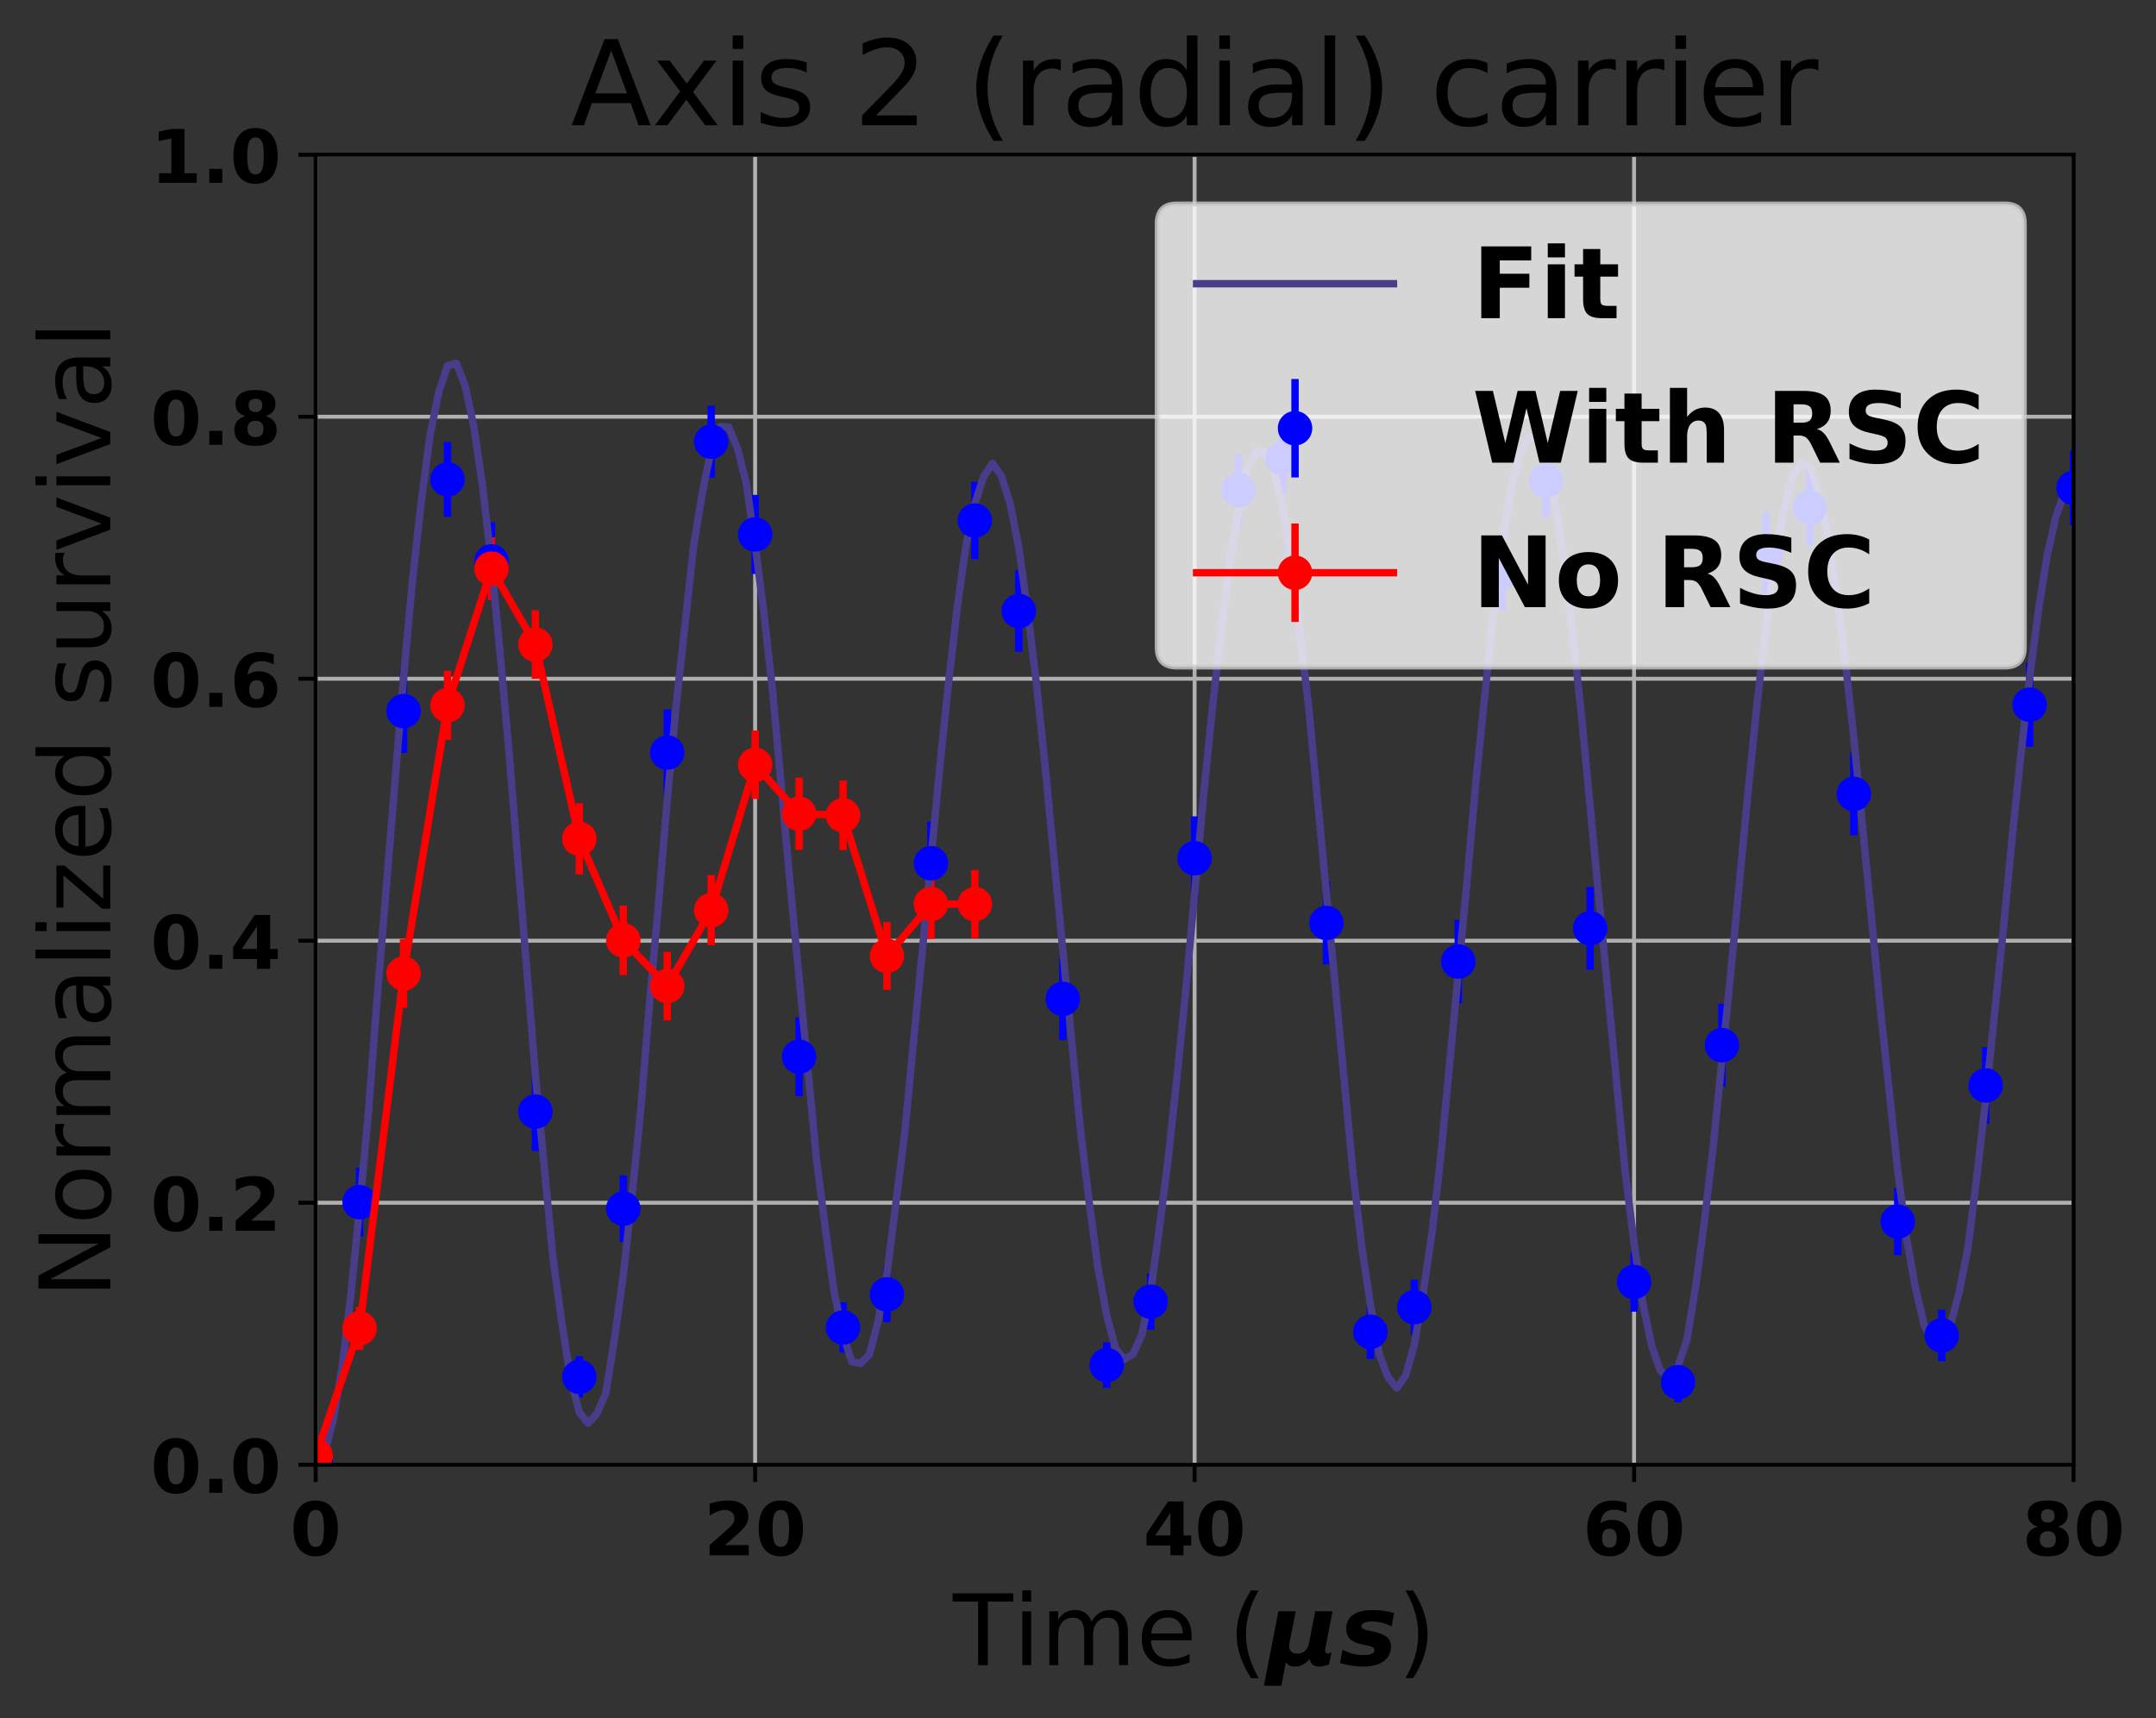<?xml version="1.0" encoding="utf-8" standalone="no"?>
<!DOCTYPE svg PUBLIC "-//W3C//DTD SVG 1.1//EN"
  "http://www.w3.org/Graphics/SVG/1.1/DTD/svg11.dtd">
<!-- Created with matplotlib (http://matplotlib.org/) -->
<svg height="349pt" version="1.1" viewBox="0 0 438 349" width="438pt" xmlns="http://www.w3.org/2000/svg" xmlns:xlink="http://www.w3.org/1999/xlink">
 <rect x="0" y="0" width="438" height="349" fill="#333333" stroke="none"/>
 <defs>
  <style type="text/css">
*{stroke-linecap:butt;stroke-linejoin:round;}
  </style>
 </defs>
 <g id="figure_1">
  <g id="patch_1">
   <path d="M 0 349.665 
L 438.884 349.665 
L 438.884 0 
L 0 0 
z
" style="fill:none;"/>
  </g>
  <g id="axes_1">
   <g id="patch_2">
    <path d="M 64.127 297.548 
L 421.247 297.548 
L 421.247 31.436 
L 64.127 31.436 
z
" style="fill:none;"/>
   </g>
   <g id="matplotlib.axis_1">
    <g id="xtick_1">
     <g id="line2d_1">
      <path clip-path="url(#pc7f7b8441a)" d="M 64.127 297.548 
L 64.127 31.436 
" style="fill:none;stroke:#b0b0b0;stroke-linecap:square;stroke-width:0.8;"/>
     </g>
     <g id="line2d_2">
      <defs>
       <path d="M 0 0 
L 0 3.5 
" id="m0ee49fee9d" style="stroke:#000000;stroke-width:0.8;"/>
      </defs>
      <g>
       <use style="stroke:#000000;stroke-width:0.8;" x="64.127" xlink:href="#m0ee49fee9d" y="297.548"/>
      </g>
     </g>
     <g id="text_1">
      <!-- 0 -->
      <defs>
       <path d="M 46 36.531 
Q 46 50.203 43.438 55.781 
Q 40.875 61.375 34.812 61.375 
Q 28.766 61.375 26.172 55.781 
Q 23.578 50.203 23.578 36.531 
Q 23.578 22.703 26.172 17.031 
Q 28.766 11.375 34.812 11.375 
Q 40.828 11.375 43.406 17.031 
Q 46 22.703 46 36.531 
z
M 64.797 36.375 
Q 64.797 18.266 56.984 8.422 
Q 49.172 -1.422 34.812 -1.422 
Q 20.406 -1.422 12.594 8.422 
Q 4.781 18.266 4.781 36.375 
Q 4.781 54.547 12.594 64.375 
Q 20.406 74.219 34.812 74.219 
Q 49.172 74.219 56.984 64.375 
Q 64.797 54.547 64.797 36.375 
z
" id="DejaVuSans-Bold-30"/>
      </defs>
      <g transform="translate(58.909 315.946)scale(0.15 -0.15)">
       <use xlink:href="#DejaVuSans-Bold-30"/>
      </g>
     </g>
    </g>
    <g id="xtick_2">
     <g id="line2d_3">
      <path clip-path="url(#pc7f7b8441a)" d="M 153.407 297.548 
L 153.407 31.436 
" style="fill:none;stroke:#b0b0b0;stroke-linecap:square;stroke-width:0.8;"/>
     </g>
     <g id="line2d_4">
      <g>
       <use style="stroke:#000000;stroke-width:0.8;" x="153.407" xlink:href="#m0ee49fee9d" y="297.548"/>
      </g>
     </g>
     <g id="text_2">
      <!-- 20 -->
      <defs>
       <path d="M 28.812 13.812 
L 60.891 13.812 
L 60.891 0 
L 7.906 0 
L 7.906 13.812 
L 34.516 37.312 
Q 38.094 40.531 39.797 43.609 
Q 41.5 46.688 41.5 50 
Q 41.5 55.125 38.062 58.25 
Q 34.625 61.375 28.906 61.375 
Q 24.516 61.375 19.281 59.5 
Q 14.062 57.625 8.109 53.906 
L 8.109 69.922 
Q 14.453 72.016 20.656 73.109 
Q 26.859 74.219 32.812 74.219 
Q 45.906 74.219 53.156 68.453 
Q 60.406 62.703 60.406 52.391 
Q 60.406 46.438 57.328 41.281 
Q 54.25 36.141 44.391 27.484 
z
" id="DejaVuSans-Bold-32"/>
      </defs>
      <g transform="translate(142.971 315.946)scale(0.15 -0.15)">
       <use xlink:href="#DejaVuSans-Bold-32"/>
       <use x="69.58" xlink:href="#DejaVuSans-Bold-30"/>
      </g>
     </g>
    </g>
    <g id="xtick_3">
     <g id="line2d_5">
      <path clip-path="url(#pc7f7b8441a)" d="M 242.687 297.548 
L 242.687 31.436 
" style="fill:none;stroke:#b0b0b0;stroke-linecap:square;stroke-width:0.8;"/>
     </g>
     <g id="line2d_6">
      <g>
       <use style="stroke:#000000;stroke-width:0.8;" x="242.687" xlink:href="#m0ee49fee9d" y="297.548"/>
      </g>
     </g>
     <g id="text_3">
      <!-- 40 -->
      <defs>
       <path d="M 36.812 57.422 
L 16.219 26.906 
L 36.812 26.906 
z
M 33.688 72.906 
L 54.594 72.906 
L 54.594 26.906 
L 64.984 26.906 
L 64.984 13.281 
L 54.594 13.281 
L 54.594 0 
L 36.812 0 
L 36.812 13.281 
L 4.5 13.281 
L 4.5 29.391 
z
" id="DejaVuSans-Bold-34"/>
      </defs>
      <g transform="translate(232.251 315.946)scale(0.15 -0.15)">
       <use xlink:href="#DejaVuSans-Bold-34"/>
       <use x="69.58" xlink:href="#DejaVuSans-Bold-30"/>
      </g>
     </g>
    </g>
    <g id="xtick_4">
     <g id="line2d_7">
      <path clip-path="url(#pc7f7b8441a)" d="M 331.967 297.548 
L 331.967 31.436 
" style="fill:none;stroke:#b0b0b0;stroke-linecap:square;stroke-width:0.8;"/>
     </g>
     <g id="line2d_8">
      <g>
       <use style="stroke:#000000;stroke-width:0.8;" x="331.967" xlink:href="#m0ee49fee9d" y="297.548"/>
      </g>
     </g>
     <g id="text_4">
      <!-- 60 -->
      <defs>
       <path d="M 36.188 35.984 
Q 31.25 35.984 28.781 32.781 
Q 26.312 29.594 26.312 23.188 
Q 26.312 16.797 28.781 13.594 
Q 31.25 10.406 36.188 10.406 
Q 41.156 10.406 43.625 13.594 
Q 46.094 16.797 46.094 23.188 
Q 46.094 29.594 43.625 32.781 
Q 41.156 35.984 36.188 35.984 
z
M 59.422 71 
L 59.422 57.516 
Q 54.781 59.719 50.672 60.766 
Q 46.578 61.812 42.672 61.812 
Q 34.281 61.812 29.594 57.141 
Q 24.906 52.484 24.125 43.312 
Q 27.344 45.703 31.094 46.891 
Q 34.859 48.094 39.312 48.094 
Q 50.484 48.094 57.344 41.547 
Q 64.203 35.016 64.203 24.422 
Q 64.203 12.703 56.531 5.641 
Q 48.875 -1.422 35.984 -1.422 
Q 21.781 -1.422 13.984 8.172 
Q 6.203 17.781 6.203 35.406 
Q 6.203 53.469 15.312 63.797 
Q 24.422 74.125 40.281 74.125 
Q 45.312 74.125 50.047 73.344 
Q 54.781 72.562 59.422 71 
z
" id="DejaVuSans-Bold-36"/>
      </defs>
      <g transform="translate(321.531 315.946)scale(0.15 -0.15)">
       <use xlink:href="#DejaVuSans-Bold-36"/>
       <use x="69.58" xlink:href="#DejaVuSans-Bold-30"/>
      </g>
     </g>
    </g>
    <g id="xtick_5">
     <g id="line2d_9">
      <path clip-path="url(#pc7f7b8441a)" d="M 421.247 297.548 
L 421.247 31.436 
" style="fill:none;stroke:#b0b0b0;stroke-linecap:square;stroke-width:0.8;"/>
     </g>
     <g id="line2d_10">
      <g>
       <use style="stroke:#000000;stroke-width:0.8;" x="421.247" xlink:href="#m0ee49fee9d" y="297.548"/>
      </g>
     </g>
     <g id="text_5">
      <!-- 80 -->
      <defs>
       <path d="M 34.812 32.625 
Q 29.547 32.625 26.703 29.734 
Q 23.875 26.859 23.875 21.484 
Q 23.875 16.109 26.703 13.25 
Q 29.547 10.406 34.812 10.406 
Q 40.047 10.406 42.828 13.25 
Q 45.609 16.109 45.609 21.484 
Q 45.609 26.906 42.828 29.766 
Q 40.047 32.625 34.812 32.625 
z
M 21.094 38.812 
Q 14.453 40.828 11.078 44.969 
Q 7.719 49.125 7.719 55.328 
Q 7.719 64.547 14.594 69.375 
Q 21.484 74.219 34.812 74.219 
Q 48.047 74.219 54.922 69.406 
Q 61.812 64.594 61.812 55.328 
Q 61.812 49.125 58.422 44.969 
Q 55.031 40.828 48.391 38.812 
Q 55.812 36.766 59.594 32.156 
Q 63.375 27.547 63.375 20.516 
Q 63.375 9.672 56.172 4.125 
Q 48.969 -1.422 34.812 -1.422 
Q 20.609 -1.422 13.359 4.125 
Q 6.109 9.672 6.109 20.516 
Q 6.109 27.547 9.891 32.156 
Q 13.672 36.766 21.094 38.812 
z
M 25.484 53.422 
Q 25.484 49.078 27.906 46.734 
Q 30.328 44.391 34.812 44.391 
Q 39.203 44.391 41.594 46.734 
Q 44 49.078 44 53.422 
Q 44 57.766 41.594 60.078 
Q 39.203 62.406 34.812 62.406 
Q 30.328 62.406 27.906 60.062 
Q 25.484 57.719 25.484 53.422 
z
" id="DejaVuSans-Bold-38"/>
      </defs>
      <g transform="translate(410.811 315.946)scale(0.15 -0.15)">
       <use xlink:href="#DejaVuSans-Bold-38"/>
       <use x="69.58" xlink:href="#DejaVuSans-Bold-30"/>
      </g>
     </g>
    </g>
    <g id="text_6">
     <!-- Time ($\mu s$) -->
     <defs>
      <path d="M -0.297 72.906 
L 61.375 72.906 
L 61.375 64.594 
L 35.5 64.594 
L 35.5 0 
L 25.594 0 
L 25.594 64.594 
L -0.297 64.594 
z
" id="DejaVuSans-54"/>
      <path d="M 9.422 54.688 
L 18.406 54.688 
L 18.406 0 
L 9.422 0 
z
M 9.422 75.984 
L 18.406 75.984 
L 18.406 64.594 
L 9.422 64.594 
z
" id="DejaVuSans-69"/>
      <path d="M 52 44.188 
Q 55.375 50.25 60.062 53.125 
Q 64.75 56 71.094 56 
Q 79.641 56 84.281 50.016 
Q 88.922 44.047 88.922 33.016 
L 88.922 0 
L 79.891 0 
L 79.891 32.719 
Q 79.891 40.578 77.094 44.375 
Q 74.312 48.188 68.609 48.188 
Q 61.625 48.188 57.562 43.547 
Q 53.516 38.922 53.516 30.906 
L 53.516 0 
L 44.484 0 
L 44.484 32.719 
Q 44.484 40.625 41.703 44.406 
Q 38.922 48.188 33.109 48.188 
Q 26.219 48.188 22.156 43.531 
Q 18.109 38.875 18.109 30.906 
L 18.109 0 
L 9.078 0 
L 9.078 54.688 
L 18.109 54.688 
L 18.109 46.188 
Q 21.188 51.219 25.484 53.609 
Q 29.781 56 35.688 56 
Q 41.656 56 45.828 52.969 
Q 50 49.953 52 44.188 
z
" id="DejaVuSans-6d"/>
      <path d="M 56.203 29.594 
L 56.203 25.203 
L 14.891 25.203 
Q 15.484 15.922 20.484 11.062 
Q 25.484 6.203 34.422 6.203 
Q 39.594 6.203 44.453 7.469 
Q 49.312 8.734 54.109 11.281 
L 54.109 2.781 
Q 49.266 0.734 44.188 -0.344 
Q 39.109 -1.422 33.891 -1.422 
Q 20.797 -1.422 13.156 6.188 
Q 5.516 13.812 5.516 26.812 
Q 5.516 40.234 12.766 48.109 
Q 20.016 56 32.328 56 
Q 43.359 56 49.781 48.891 
Q 56.203 41.797 56.203 29.594 
z
M 47.219 32.234 
Q 47.125 39.594 43.094 43.984 
Q 39.062 48.391 32.422 48.391 
Q 24.906 48.391 20.391 44.141 
Q 15.875 39.891 15.188 32.172 
z
" id="DejaVuSans-65"/>
      <path id="DejaVuSans-20"/>
      <path d="M 31 75.875 
Q 24.469 64.656 21.281 53.656 
Q 18.109 42.672 18.109 31.391 
Q 18.109 20.125 21.312 9.062 
Q 24.516 -2 31 -13.188 
L 23.188 -13.188 
Q 15.875 -1.703 12.234 9.375 
Q 8.594 20.453 8.594 31.391 
Q 8.594 42.281 12.203 53.312 
Q 15.828 64.359 23.188 75.875 
z
" id="DejaVuSans-28"/>
      <path d="M -2.688 -20.906 
L 12.016 54.688 
L 29.594 54.688 
L 23.391 22.906 
Q 23.188 21.875 23.094 20.891 
Q 23 19.922 23 19.094 
Q 23 15.531 25.094 13.625 
Q 27.203 11.719 31.203 11.719 
Q 36.188 11.719 39.109 14.453 
Q 42.047 17.188 43.219 22.906 
L 49.422 54.688 
L 67 54.688 
L 59.906 18.109 
Q 59.719 17.094 59.609 16.234 
Q 59.516 15.375 59.516 14.703 
Q 59.516 13.281 60.172 12.594 
Q 60.844 11.922 62.203 11.922 
Q 63.031 11.922 63.984 12.188 
Q 64.938 12.453 65.922 12.984 
L 63.484 0.781 
Q 60.688 -0.344 58.297 -0.875 
Q 55.906 -1.422 53.719 -1.422 
Q 49.422 -1.422 47 0.438 
Q 44.578 2.297 43.609 6.297 
Q 40.578 2.438 36.891 0.5 
Q 33.203 -1.422 28.906 -1.422 
Q 25.297 -1.422 23.016 -0.266 
Q 20.75 0.875 19.672 3.219 
L 14.984 -20.906 
z
" id="DejaVuSans-BoldOblique-3bc"/>
      <path d="M 56 52.984 
L 53.422 39.406 
Q 48.297 41.844 43.219 43.109 
Q 38.141 44.391 33.594 44.391 
Q 28.422 44.391 25.609 43.047 
Q 22.797 41.703 22.797 39.203 
Q 22.797 37.75 24.359 36.859 
Q 25.922 35.984 30.516 35.016 
L 33.688 34.422 
Q 44.281 32.172 48.531 28.625 
Q 52.781 25.094 52.781 18.797 
Q 52.781 9.281 45.312 3.922 
Q 37.844 -1.422 24.422 -1.422 
Q 18.797 -1.422 12.938 -0.531 
Q 7.078 0.344 0.984 2.094 
L 3.609 15.828 
Q 8.344 13.031 13.734 11.609 
Q 19.141 10.203 24.812 10.203 
Q 30.328 10.203 33.109 11.516 
Q 35.891 12.844 35.891 15.375 
Q 35.891 17.141 34.328 18.109 
Q 32.766 19.094 27.875 20.125 
L 24.703 20.703 
Q 15.328 22.656 11.328 26.469 
Q 7.328 30.281 7.328 37.016 
Q 7.328 46.141 14.234 51.062 
Q 21.141 56 33.984 56 
Q 39.594 56 45.031 55.25 
Q 50.484 54.5 56 52.984 
z
" id="DejaVuSans-BoldOblique-73"/>
      <path d="M 8.016 75.875 
L 15.828 75.875 
Q 23.141 64.359 26.781 53.312 
Q 30.422 42.281 30.422 31.391 
Q 30.422 20.453 26.781 9.375 
Q 23.141 -1.703 15.828 -13.188 
L 8.016 -13.188 
Q 14.5 -2 17.703 9.062 
Q 20.906 20.125 20.906 31.391 
Q 20.906 42.672 17.703 53.656 
Q 14.5 64.656 8.016 75.875 
z
" id="DejaVuSans-29"/>
     </defs>
     <g transform="translate(193.587 338.265)scale(0.2 -0.2)">
      <use transform="translate(0 0.016)" xlink:href="#DejaVuSans-54"/>
      <use transform="translate(61.084 0.016)" xlink:href="#DejaVuSans-69"/>
      <use transform="translate(88.867 0.016)" xlink:href="#DejaVuSans-6d"/>
      <use transform="translate(186.279 0.016)" xlink:href="#DejaVuSans-65"/>
      <use transform="translate(247.803 0.016)" xlink:href="#DejaVuSans-20"/>
      <use transform="translate(279.59 0.016)" xlink:href="#DejaVuSans-28"/>
      <use transform="translate(318.604 0.016)" xlink:href="#DejaVuSans-BoldOblique-3bc"/>
      <use transform="translate(392.188 0.016)" xlink:href="#DejaVuSans-BoldOblique-73"/>
      <use transform="translate(451.709 0.016)" xlink:href="#DejaVuSans-29"/>
     </g>
    </g>
   </g>
   <g id="matplotlib.axis_2">
    <g id="ytick_1">
     <g id="line2d_11">
      <path clip-path="url(#pc7f7b8441a)" d="M 64.127 297.548 
L 421.247 297.548 
" style="fill:none;stroke:#b0b0b0;stroke-linecap:square;stroke-width:0.8;"/>
     </g>
     <g id="line2d_12">
      <defs>
       <path d="M 0 0 
L -3.5 0 
" id="mfb4f0026e4" style="stroke:#000000;stroke-width:0.8;"/>
      </defs>
      <g>
       <use style="stroke:#000000;stroke-width:0.8;" x="64.127" xlink:href="#mfb4f0026e4" y="297.548"/>
      </g>
     </g>
     <g id="text_7">
      <!-- 0.0 -->
      <defs>
       <path d="M 10.203 18.891 
L 27.781 18.891 
L 27.781 0 
L 10.203 0 
z
" id="DejaVuSans-Bold-2e"/>
      </defs>
      <g transform="translate(30.556 303.247)scale(0.15 -0.15)">
       <use xlink:href="#DejaVuSans-Bold-30"/>
       <use x="69.58" xlink:href="#DejaVuSans-Bold-2e"/>
       <use x="107.568" xlink:href="#DejaVuSans-Bold-30"/>
      </g>
     </g>
    </g>
    <g id="ytick_2">
     <g id="line2d_13">
      <path clip-path="url(#pc7f7b8441a)" d="M 64.127 244.326 
L 421.247 244.326 
" style="fill:none;stroke:#b0b0b0;stroke-linecap:square;stroke-width:0.8;"/>
     </g>
     <g id="line2d_14">
      <g>
       <use style="stroke:#000000;stroke-width:0.8;" x="64.127" xlink:href="#mfb4f0026e4" y="244.326"/>
      </g>
     </g>
     <g id="text_8">
      <!-- 0.2 -->
      <g transform="translate(30.556 250.025)scale(0.15 -0.15)">
       <use xlink:href="#DejaVuSans-Bold-30"/>
       <use x="69.58" xlink:href="#DejaVuSans-Bold-2e"/>
       <use x="107.568" xlink:href="#DejaVuSans-Bold-32"/>
      </g>
     </g>
    </g>
    <g id="ytick_3">
     <g id="line2d_15">
      <path clip-path="url(#pc7f7b8441a)" d="M 64.127 191.103 
L 421.247 191.103 
" style="fill:none;stroke:#b0b0b0;stroke-linecap:square;stroke-width:0.8;"/>
     </g>
     <g id="line2d_16">
      <g>
       <use style="stroke:#000000;stroke-width:0.8;" x="64.127" xlink:href="#mfb4f0026e4" y="191.103"/>
      </g>
     </g>
     <g id="text_9">
      <!-- 0.4 -->
      <g transform="translate(30.556 196.802)scale(0.15 -0.15)">
       <use xlink:href="#DejaVuSans-Bold-30"/>
       <use x="69.58" xlink:href="#DejaVuSans-Bold-2e"/>
       <use x="107.568" xlink:href="#DejaVuSans-Bold-34"/>
      </g>
     </g>
    </g>
    <g id="ytick_4">
     <g id="line2d_17">
      <path clip-path="url(#pc7f7b8441a)" d="M 64.127 137.881 
L 421.247 137.881 
" style="fill:none;stroke:#b0b0b0;stroke-linecap:square;stroke-width:0.8;"/>
     </g>
     <g id="line2d_18">
      <g>
       <use style="stroke:#000000;stroke-width:0.8;" x="64.127" xlink:href="#mfb4f0026e4" y="137.881"/>
      </g>
     </g>
     <g id="text_10">
      <!-- 0.6 -->
      <g transform="translate(30.556 143.58)scale(0.15 -0.15)">
       <use xlink:href="#DejaVuSans-Bold-30"/>
       <use x="69.58" xlink:href="#DejaVuSans-Bold-2e"/>
       <use x="107.568" xlink:href="#DejaVuSans-Bold-36"/>
      </g>
     </g>
    </g>
    <g id="ytick_5">
     <g id="line2d_19">
      <path clip-path="url(#pc7f7b8441a)" d="M 64.127 84.659 
L 421.247 84.659 
" style="fill:none;stroke:#b0b0b0;stroke-linecap:square;stroke-width:0.8;"/>
     </g>
     <g id="line2d_20">
      <g>
       <use style="stroke:#000000;stroke-width:0.8;" x="64.127" xlink:href="#mfb4f0026e4" y="84.659"/>
      </g>
     </g>
     <g id="text_11">
      <!-- 0.8 -->
      <g transform="translate(30.556 90.357)scale(0.15 -0.15)">
       <use xlink:href="#DejaVuSans-Bold-30"/>
       <use x="69.58" xlink:href="#DejaVuSans-Bold-2e"/>
       <use x="107.568" xlink:href="#DejaVuSans-Bold-38"/>
      </g>
     </g>
    </g>
    <g id="ytick_6">
     <g id="line2d_21">
      <path clip-path="url(#pc7f7b8441a)" d="M 64.127 31.436 
L 421.247 31.436 
" style="fill:none;stroke:#b0b0b0;stroke-linecap:square;stroke-width:0.8;"/>
     </g>
     <g id="line2d_22">
      <g>
       <use style="stroke:#000000;stroke-width:0.8;" x="64.127" xlink:href="#mfb4f0026e4" y="31.436"/>
      </g>
     </g>
     <g id="text_12">
      <!-- 1.0 -->
      <defs>
       <path d="M 11.719 12.984 
L 28.328 12.984 
L 28.328 60.109 
L 11.281 56.594 
L 11.281 69.391 
L 28.219 72.906 
L 46.094 72.906 
L 46.094 12.984 
L 62.703 12.984 
L 62.703 0 
L 11.719 0 
z
" id="DejaVuSans-Bold-31"/>
      </defs>
      <g transform="translate(30.556 37.135)scale(0.15 -0.15)">
       <use xlink:href="#DejaVuSans-Bold-31"/>
       <use x="69.58" xlink:href="#DejaVuSans-Bold-2e"/>
       <use x="107.568" xlink:href="#DejaVuSans-Bold-30"/>
      </g>
     </g>
    </g>
    <g id="text_13">
     <!-- Normalized survival -->
     <defs>
      <path d="M 9.812 72.906 
L 23.094 72.906 
L 55.422 11.922 
L 55.422 72.906 
L 64.984 72.906 
L 64.984 0 
L 51.703 0 
L 19.391 60.984 
L 19.391 0 
L 9.812 0 
z
" id="DejaVuSans-4e"/>
      <path d="M 30.609 48.391 
Q 23.391 48.391 19.188 42.75 
Q 14.984 37.109 14.984 27.297 
Q 14.984 17.484 19.156 11.844 
Q 23.344 6.203 30.609 6.203 
Q 37.797 6.203 41.984 11.859 
Q 46.188 17.531 46.188 27.297 
Q 46.188 37.016 41.984 42.703 
Q 37.797 48.391 30.609 48.391 
z
M 30.609 56 
Q 42.328 56 49.016 48.375 
Q 55.719 40.766 55.719 27.297 
Q 55.719 13.875 49.016 6.219 
Q 42.328 -1.422 30.609 -1.422 
Q 18.844 -1.422 12.172 6.219 
Q 5.516 13.875 5.516 27.297 
Q 5.516 40.766 12.172 48.375 
Q 18.844 56 30.609 56 
z
" id="DejaVuSans-6f"/>
      <path d="M 41.109 46.297 
Q 39.594 47.172 37.812 47.578 
Q 36.031 48 33.891 48 
Q 26.266 48 22.188 43.047 
Q 18.109 38.094 18.109 28.812 
L 18.109 0 
L 9.078 0 
L 9.078 54.688 
L 18.109 54.688 
L 18.109 46.188 
Q 20.953 51.172 25.484 53.578 
Q 30.031 56 36.531 56 
Q 37.453 56 38.578 55.875 
Q 39.703 55.766 41.062 55.516 
z
" id="DejaVuSans-72"/>
      <path d="M 34.281 27.484 
Q 23.391 27.484 19.188 25 
Q 14.984 22.516 14.984 16.5 
Q 14.984 11.719 18.141 8.906 
Q 21.297 6.109 26.703 6.109 
Q 34.188 6.109 38.703 11.406 
Q 43.219 16.703 43.219 25.484 
L 43.219 27.484 
z
M 52.203 31.203 
L 52.203 0 
L 43.219 0 
L 43.219 8.297 
Q 40.141 3.328 35.547 0.953 
Q 30.953 -1.422 24.312 -1.422 
Q 15.922 -1.422 10.953 3.297 
Q 6 8.016 6 15.922 
Q 6 25.141 12.172 29.828 
Q 18.359 34.516 30.609 34.516 
L 43.219 34.516 
L 43.219 35.406 
Q 43.219 41.609 39.141 45 
Q 35.062 48.391 27.688 48.391 
Q 23 48.391 18.547 47.266 
Q 14.109 46.141 10.016 43.891 
L 10.016 52.203 
Q 14.938 54.109 19.578 55.047 
Q 24.219 56 28.609 56 
Q 40.484 56 46.344 49.844 
Q 52.203 43.703 52.203 31.203 
z
" id="DejaVuSans-61"/>
      <path d="M 9.422 75.984 
L 18.406 75.984 
L 18.406 0 
L 9.422 0 
z
" id="DejaVuSans-6c"/>
      <path d="M 5.516 54.688 
L 48.188 54.688 
L 48.188 46.484 
L 14.406 7.172 
L 48.188 7.172 
L 48.188 0 
L 4.297 0 
L 4.297 8.203 
L 38.094 47.516 
L 5.516 47.516 
z
" id="DejaVuSans-7a"/>
      <path d="M 45.406 46.391 
L 45.406 75.984 
L 54.391 75.984 
L 54.391 0 
L 45.406 0 
L 45.406 8.203 
Q 42.578 3.328 38.25 0.953 
Q 33.938 -1.422 27.875 -1.422 
Q 17.969 -1.422 11.734 6.484 
Q 5.516 14.406 5.516 27.297 
Q 5.516 40.188 11.734 48.094 
Q 17.969 56 27.875 56 
Q 33.938 56 38.25 53.625 
Q 42.578 51.266 45.406 46.391 
z
M 14.797 27.297 
Q 14.797 17.391 18.875 11.75 
Q 22.953 6.109 30.078 6.109 
Q 37.203 6.109 41.297 11.75 
Q 45.406 17.391 45.406 27.297 
Q 45.406 37.203 41.297 42.844 
Q 37.203 48.484 30.078 48.484 
Q 22.953 48.484 18.875 42.844 
Q 14.797 37.203 14.797 27.297 
z
" id="DejaVuSans-64"/>
      <path d="M 44.281 53.078 
L 44.281 44.578 
Q 40.484 46.531 36.375 47.5 
Q 32.281 48.484 27.875 48.484 
Q 21.188 48.484 17.844 46.438 
Q 14.5 44.391 14.5 40.281 
Q 14.5 37.156 16.891 35.375 
Q 19.281 33.594 26.516 31.984 
L 29.594 31.297 
Q 39.156 29.25 43.188 25.516 
Q 47.219 21.781 47.219 15.094 
Q 47.219 7.469 41.188 3.016 
Q 35.156 -1.422 24.609 -1.422 
Q 20.219 -1.422 15.453 -0.562 
Q 10.688 0.297 5.422 2 
L 5.422 11.281 
Q 10.406 8.688 15.234 7.391 
Q 20.062 6.109 24.812 6.109 
Q 31.156 6.109 34.562 8.281 
Q 37.984 10.453 37.984 14.406 
Q 37.984 18.062 35.516 20.016 
Q 33.062 21.969 24.703 23.781 
L 21.578 24.516 
Q 13.234 26.266 9.516 29.906 
Q 5.812 33.547 5.812 39.891 
Q 5.812 47.609 11.281 51.797 
Q 16.75 56 26.812 56 
Q 31.781 56 36.172 55.266 
Q 40.578 54.547 44.281 53.078 
z
" id="DejaVuSans-73"/>
      <path d="M 8.5 21.578 
L 8.5 54.688 
L 17.484 54.688 
L 17.484 21.922 
Q 17.484 14.156 20.5 10.266 
Q 23.531 6.391 29.594 6.391 
Q 36.859 6.391 41.078 11.031 
Q 45.312 15.672 45.312 23.688 
L 45.312 54.688 
L 54.297 54.688 
L 54.297 0 
L 45.312 0 
L 45.312 8.406 
Q 42.047 3.422 37.719 1 
Q 33.406 -1.422 27.688 -1.422 
Q 18.266 -1.422 13.375 4.438 
Q 8.5 10.297 8.5 21.578 
z
M 31.109 56 
z
" id="DejaVuSans-75"/>
      <path d="M 2.984 54.688 
L 12.5 54.688 
L 29.594 8.797 
L 46.688 54.688 
L 56.203 54.688 
L 35.688 0 
L 23.484 0 
z
" id="DejaVuSans-76"/>
     </defs>
     <g transform="translate(22.397 263.734)rotate(-90)scale(0.2 -0.2)">
      <use xlink:href="#DejaVuSans-4e"/>
      <use x="74.805" xlink:href="#DejaVuSans-6f"/>
      <use x="135.986" xlink:href="#DejaVuSans-72"/>
      <use x="177.084" xlink:href="#DejaVuSans-6d"/>
      <use x="274.496" xlink:href="#DejaVuSans-61"/>
      <use x="335.775" xlink:href="#DejaVuSans-6c"/>
      <use x="363.559" xlink:href="#DejaVuSans-69"/>
      <use x="391.342" xlink:href="#DejaVuSans-7a"/>
      <use x="443.832" xlink:href="#DejaVuSans-65"/>
      <use x="505.355" xlink:href="#DejaVuSans-64"/>
      <use x="568.832" xlink:href="#DejaVuSans-20"/>
      <use x="600.619" xlink:href="#DejaVuSans-73"/>
      <use x="652.719" xlink:href="#DejaVuSans-75"/>
      <use x="716.098" xlink:href="#DejaVuSans-72"/>
      <use x="757.211" xlink:href="#DejaVuSans-76"/>
      <use x="816.391" xlink:href="#DejaVuSans-69"/>
      <use x="844.174" xlink:href="#DejaVuSans-76"/>
      <use x="903.354" xlink:href="#DejaVuSans-61"/>
      <use x="964.633" xlink:href="#DejaVuSans-6c"/>
     </g>
    </g>
   </g>
   <g id="LineCollection_1">
    <path clip-path="url(#pc7f7b8441a)" d="M 64.127 297.548 
L 64.127 296.36 
" style="fill:none;stroke:#0000ff;stroke-width:1.5;"/>
    <path clip-path="url(#pc7f7b8441a)" d="M 73.055 251.197 
L 73.055 237.226 
" style="fill:none;stroke:#0000ff;stroke-width:1.5;"/>
    <path clip-path="url(#pc7f7b8441a)" d="M 81.983 152.958 
L 81.983 135.942 
" style="fill:none;stroke:#0000ff;stroke-width:1.5;"/>
    <path clip-path="url(#pc7f7b8441a)" d="M 90.911 104.984 
L 90.911 89.778 
" style="fill:none;stroke:#0000ff;stroke-width:1.5;"/>
    <path clip-path="url(#pc7f7b8441a)" d="M 99.839 121.986 
L 99.839 106.097 
" style="fill:none;stroke:#0000ff;stroke-width:1.5;"/>
    <path clip-path="url(#pc7f7b8441a)" d="M 108.767 233.82 
L 108.767 217.797 
" style="fill:none;stroke:#0000ff;stroke-width:1.5;"/>
    <path clip-path="url(#pc7f7b8441a)" d="M 117.695 283.917 
L 117.695 275.481 
" style="fill:none;stroke:#0000ff;stroke-width:1.5;"/>
    <path clip-path="url(#pc7f7b8441a)" d="M 126.623 252.292 
L 126.623 238.769 
" style="fill:none;stroke:#0000ff;stroke-width:1.5;"/>
    <path clip-path="url(#pc7f7b8441a)" d="M 135.551 161.63 
L 135.551 144.113 
" style="fill:none;stroke:#0000ff;stroke-width:1.5;"/>
    <path clip-path="url(#pc7f7b8441a)" d="M 144.479 97.035 
L 144.479 82.408 
" style="fill:none;stroke:#0000ff;stroke-width:1.5;"/>
    <path clip-path="url(#pc7f7b8441a)" d="M 153.407 116.589 
L 153.407 100.535 
" style="fill:none;stroke:#0000ff;stroke-width:1.5;"/>
    <path clip-path="url(#pc7f7b8441a)" d="M 162.335 222.689 
L 162.335 206.651 
" style="fill:none;stroke:#0000ff;stroke-width:1.5;"/>
    <path clip-path="url(#pc7f7b8441a)" d="M 171.263 274.781 
L 171.263 264.569 
" style="fill:none;stroke:#0000ff;stroke-width:1.5;"/>
    <path clip-path="url(#pc7f7b8441a)" d="M 180.191 268.6 
L 180.191 257.307 
" style="fill:none;stroke:#0000ff;stroke-width:1.5;"/>
    <path clip-path="url(#pc7f7b8441a)" d="M 189.119 183.826 
L 189.119 166.882 
" style="fill:none;stroke:#0000ff;stroke-width:1.5;"/>
    <path clip-path="url(#pc7f7b8441a)" d="M 198.047 113.591 
L 198.047 97.89 
" style="fill:none;stroke:#0000ff;stroke-width:1.5;"/>
    <path clip-path="url(#pc7f7b8441a)" d="M 206.975 132.407 
L 206.975 115.834 
" style="fill:none;stroke:#0000ff;stroke-width:1.5;"/>
    <path clip-path="url(#pc7f7b8441a)" d="M 215.903 211.28 
L 215.903 194.556 
" style="fill:none;stroke:#0000ff;stroke-width:1.5;"/>
    <path clip-path="url(#pc7f7b8441a)" d="M 224.831 281.927 
L 224.831 272.674 
" style="fill:none;stroke:#0000ff;stroke-width:1.5;"/>
    <path clip-path="url(#pc7f7b8441a)" d="M 233.759 270.115 
L 233.759 258.734 
" style="fill:none;stroke:#0000ff;stroke-width:1.5;"/>
    <path clip-path="url(#pc7f7b8441a)" d="M 242.687 182.86 
L 242.687 165.836 
" style="fill:none;stroke:#0000ff;stroke-width:1.5;"/>
    <path clip-path="url(#pc7f7b8441a)" d="M 251.615 106.944 
L 251.615 92.203 
" style="fill:none;stroke:#0000ff;stroke-width:1.5;"/>
    <path clip-path="url(#pc7f7b8441a)" d="M 260.543 100.067 
L 260.543 86.176 
" style="fill:none;stroke:#0000ff;stroke-width:1.5;"/>
    <path clip-path="url(#pc7f7b8441a)" d="M 269.471 195.896 
L 269.471 179.083 
" style="fill:none;stroke:#0000ff;stroke-width:1.5;"/>
    <path clip-path="url(#pc7f7b8441a)" d="M 278.399 276.055 
L 278.399 265.066 
" style="fill:none;stroke:#0000ff;stroke-width:1.5;"/>
    <path clip-path="url(#pc7f7b8441a)" d="M 287.327 271.154 
L 287.327 259.941 
" style="fill:none;stroke:#0000ff;stroke-width:1.5;"/>
    <path clip-path="url(#pc7f7b8441a)" d="M 296.255 203.808 
L 296.255 186.851 
" style="fill:none;stroke:#0000ff;stroke-width:1.5;"/>
    <path clip-path="url(#pc7f7b8441a)" d="M 305.183 123.901 
L 305.183 108.41 
" style="fill:none;stroke:#0000ff;stroke-width:1.5;"/>
    <path clip-path="url(#pc7f7b8441a)" d="M 314.111 105.012 
L 314.111 90.378 
" style="fill:none;stroke:#0000ff;stroke-width:1.5;"/>
    <path clip-path="url(#pc7f7b8441a)" d="M 323.039 196.979 
L 323.039 180.191 
" style="fill:none;stroke:#0000ff;stroke-width:1.5;"/>
    <path clip-path="url(#pc7f7b8441a)" d="M 331.967 266.455 
L 331.967 254.404 
" style="fill:none;stroke:#0000ff;stroke-width:1.5;"/>
    <path clip-path="url(#pc7f7b8441a)" d="M 340.895 284.876 
L 340.895 276.686 
" style="fill:none;stroke:#0000ff;stroke-width:1.5;"/>
    <path clip-path="url(#pc7f7b8441a)" d="M 349.823 220.745 
L 349.823 203.893 
" style="fill:none;stroke:#0000ff;stroke-width:1.5;"/>
    <path clip-path="url(#pc7f7b8441a)" d="M 358.751 120.805 
L 358.751 103.994 
" style="fill:none;stroke:#0000ff;stroke-width:1.5;"/>
    <path clip-path="url(#pc7f7b8441a)" d="M 367.679 110.872 
L 367.679 95.379 
" style="fill:none;stroke:#0000ff;stroke-width:1.5;"/>
    <path clip-path="url(#pc7f7b8441a)" d="M 376.607 169.716 
L 376.607 152.856 
" style="fill:none;stroke:#0000ff;stroke-width:1.5;"/>
    <path clip-path="url(#pc7f7b8441a)" d="M 385.535 254.988 
L 385.535 241.334 
" style="fill:none;stroke:#0000ff;stroke-width:1.5;"/>
    <path clip-path="url(#pc7f7b8441a)" d="M 394.463 276.522 
L 394.463 266.052 
" style="fill:none;stroke:#0000ff;stroke-width:1.5;"/>
    <path clip-path="url(#pc7f7b8441a)" d="M 403.391 228.274 
L 403.391 212.699 
" style="fill:none;stroke:#0000ff;stroke-width:1.5;"/>
    <path clip-path="url(#pc7f7b8441a)" d="M 412.319 151.689 
L 412.319 134.628 
" style="fill:none;stroke:#0000ff;stroke-width:1.5;"/>
    <path clip-path="url(#pc7f7b8441a)" d="M 421.247 106.672 
L 421.247 91.531 
" style="fill:none;stroke:#0000ff;stroke-width:1.5;"/>
   </g>
   <g id="LineCollection_2">
    <path clip-path="url(#pc7f7b8441a)" d="M 64.127 296.812 
L 64.127 294.619 
" style="fill:none;stroke:#ff0000;stroke-width:1.5;"/>
    <path clip-path="url(#pc7f7b8441a)" d="M 73.055 274.235 
L 73.055 265.454 
" style="fill:none;stroke:#ff0000;stroke-width:1.5;"/>
    <path clip-path="url(#pc7f7b8441a)" d="M 81.983 204.742 
L 81.983 190.77 
" style="fill:none;stroke:#ff0000;stroke-width:1.5;"/>
    <path clip-path="url(#pc7f7b8441a)" d="M 90.911 150.275 
L 90.911 136.253 
" style="fill:none;stroke:#ff0000;stroke-width:1.5;"/>
    <path clip-path="url(#pc7f7b8441a)" d="M 99.839 121.915 
L 99.839 109.14 
" style="fill:none;stroke:#ff0000;stroke-width:1.5;"/>
    <path clip-path="url(#pc7f7b8441a)" d="M 108.767 137.907 
L 108.767 123.964 
" style="fill:none;stroke:#ff0000;stroke-width:1.5;"/>
    <path clip-path="url(#pc7f7b8441a)" d="M 117.695 177.627 
L 117.695 163.167 
" style="fill:none;stroke:#ff0000;stroke-width:1.5;"/>
    <path clip-path="url(#pc7f7b8441a)" d="M 126.623 198.086 
L 126.623 183.965 
" style="fill:none;stroke:#ff0000;stroke-width:1.5;"/>
    <path clip-path="url(#pc7f7b8441a)" d="M 135.551 207.284 
L 135.551 193.346 
" style="fill:none;stroke:#ff0000;stroke-width:1.5;"/>
    <path clip-path="url(#pc7f7b8441a)" d="M 144.479 192.043 
L 144.479 177.761 
" style="fill:none;stroke:#ff0000;stroke-width:1.5;"/>
    <path clip-path="url(#pc7f7b8441a)" d="M 153.407 162.311 
L 153.407 148.396 
" style="fill:none;stroke:#ff0000;stroke-width:1.5;"/>
    <path clip-path="url(#pc7f7b8441a)" d="M 162.335 172.637 
L 162.335 157.966 
" style="fill:none;stroke:#ff0000;stroke-width:1.5;"/>
    <path clip-path="url(#pc7f7b8441a)" d="M 171.263 172.665 
L 171.263 158.562 
" style="fill:none;stroke:#ff0000;stroke-width:1.5;"/>
    <path clip-path="url(#pc7f7b8441a)" d="M 180.191 201.079 
L 180.191 187.293 
" style="fill:none;stroke:#ff0000;stroke-width:1.5;"/>
    <path clip-path="url(#pc7f7b8441a)" d="M 189.119 190.733 
L 189.119 176.597 
" style="fill:none;stroke:#ff0000;stroke-width:1.5;"/>
    <path clip-path="url(#pc7f7b8441a)" d="M 198.047 190.588 
L 198.047 176.728 
" style="fill:none;stroke:#ff0000;stroke-width:1.5;"/>
   </g>
   <g id="line2d_23">
    <path clip-path="url(#pc7f7b8441a)" d="M 64.127 297.108 
L 65.913 295.18 
L 67.699 288.446 
L 69.484 277.878 
L 71.27 263.1 
L 73.055 245.269 
L 74.841 226.032 
L 76.627 202.708 
L 81.983 137.605 
L 83.769 118.162 
L 85.555 102.089 
L 87.34 88.556 
L 89.126 79.709 
L 90.911 74.309 
L 92.697 73.802 
L 94.483 78.318 
L 96.268 86.674 
L 98.054 98.856 
L 99.839 114.422 
L 101.625 133.031 
L 103.411 152.842 
L 108.767 218.335 
L 112.339 255.523 
L 114.124 268.572 
L 115.91 280.086 
L 117.695 286.916 
L 119.481 289.118 
L 121.267 287.162 
L 123.052 283.075 
L 124.838 271.984 
L 126.623 259.079 
L 128.409 242.662 
L 130.195 225.136 
L 131.98 203.521 
L 133.766 183.675 
L 135.551 162.501 
L 137.337 143.546 
L 140.908 110.928 
L 142.694 100.036 
L 144.479 91.333 
L 146.265 86.665 
L 148.051 86.759 
L 149.836 91.114 
L 151.622 98.258 
L 153.407 110.529 
L 155.193 124.565 
L 156.979 140.638 
L 160.55 179.928 
L 165.907 235.802 
L 167.692 249.698 
L 169.478 262.562 
L 171.263 271.099 
L 173.049 276.64 
L 174.835 276.949 
L 176.62 275.174 
L 178.406 268.308 
L 180.191 258.72 
L 183.763 230.456 
L 187.334 193.584 
L 190.905 155.945 
L 192.691 138.82 
L 194.476 123.337 
L 196.262 110.684 
L 198.047 102.281 
L 199.833 96.836 
L 201.619 94.131 
L 203.404 96.62 
L 205.19 102.197 
L 206.975 111.234 
L 208.761 124.121 
L 210.547 138.769 
L 212.332 155.737 
L 215.903 192.926 
L 219.475 229.366 
L 221.26 244.078 
L 223.046 257.452 
L 224.831 267.202 
L 226.617 273.909 
L 228.403 276.159 
L 230.188 275.073 
L 231.974 271.081 
L 233.759 262.306 
L 235.545 249.413 
L 237.331 235.276 
L 239.116 218.73 
L 240.902 201.098 
L 244.473 161.926 
L 246.259 144.228 
L 248.044 128.39 
L 249.83 114.179 
L 251.615 103.614 
L 253.401 95.146 
L 255.187 91.702 
L 256.972 91.843 
L 258.758 95.318 
L 260.543 103.112 
L 262.329 113.654 
L 265.9 143.977 
L 274.828 237.845 
L 276.614 253.049 
L 278.399 265.021 
L 280.185 275.043 
L 281.971 279.76 
L 283.756 281.974 
L 285.542 279.454 
L 287.327 273.171 
L 289.113 262.645 
L 290.899 250.602 
L 292.684 235.106 
L 298.041 178.914 
L 299.827 158.85 
L 303.398 124.319 
L 305.183 110.727 
L 306.969 99 
L 308.755 92.329 
L 310.54 88.891 
L 312.326 88.968 
L 314.111 93.992 
L 315.897 101.754 
L 317.683 113.426 
L 319.468 128.519 
L 321.254 145.064 
L 324.825 182.507 
L 330.182 238.226 
L 331.967 252.558 
L 333.753 264.817 
L 335.539 273.321 
L 337.324 278.488 
L 339.11 279.747 
L 340.895 277.49 
L 342.681 272.267 
L 344.467 261.515 
L 346.252 248.104 
L 348.038 232.971 
L 351.609 197.634 
L 355.18 160.265 
L 356.966 142.903 
L 358.751 127.464 
L 360.537 114.155 
L 362.323 103.873 
L 364.108 97.123 
L 365.894 93.969 
L 367.679 94.815 
L 369.465 100.141 
L 371.251 108.175 
L 373.036 119.914 
L 374.822 133.862 
L 376.607 149.825 
L 381.964 204.523 
L 385.535 237.799 
L 387.321 251.512 
L 389.107 261.441 
L 390.892 269.156 
L 392.678 272.777 
L 394.463 274.037 
L 396.249 269.148 
L 398.035 262.347 
L 399.82 253.356 
L 401.606 238.996 
L 403.391 223.376 
L 406.963 189.002 
L 408.748 170.394 
L 410.534 153.436 
L 412.319 137.74 
L 414.105 124.031 
L 415.891 112.793 
L 417.676 104.903 
L 419.462 99.966 
L 421.247 99.515 
L 421.247 99.515 
" style="fill:none;stroke:#483d8b;stroke-linecap:square;stroke-width:1.5;"/>
   </g>
   <g id="line2d_24">
    <defs>
     <path d="M 0 3 
C 0.796 3 1.559 2.684 2.121 2.121 
C 2.684 1.559 3 0.796 3 0 
C 3 -0.796 2.684 -1.559 2.121 -2.121 
C 1.559 -2.684 0.796 -3 0 -3 
C -0.796 -3 -1.559 -2.684 -2.121 -2.121 
C -2.684 -1.559 -3 -0.796 -3 0 
C -3 0.796 -2.684 1.559 -2.121 2.121 
C -1.559 2.684 -0.796 3 0 3 
z
" id="mc413bf4e94" style="stroke:#0000ff;"/>
    </defs>
    <g clip-path="url(#pc7f7b8441a)">
     <use style="fill:#0000ff;stroke:#0000ff;" x="64.127" xlink:href="#mc413bf4e94" y="296.954"/>
     <use style="fill:#0000ff;stroke:#0000ff;" x="73.055" xlink:href="#mc413bf4e94" y="244.211"/>
     <use style="fill:#0000ff;stroke:#0000ff;" x="81.983" xlink:href="#mc413bf4e94" y="144.45"/>
     <use style="fill:#0000ff;stroke:#0000ff;" x="90.911" xlink:href="#mc413bf4e94" y="97.381"/>
     <use style="fill:#0000ff;stroke:#0000ff;" x="99.839" xlink:href="#mc413bf4e94" y="114.042"/>
     <use style="fill:#0000ff;stroke:#0000ff;" x="108.767" xlink:href="#mc413bf4e94" y="225.808"/>
     <use style="fill:#0000ff;stroke:#0000ff;" x="117.695" xlink:href="#mc413bf4e94" y="279.699"/>
     <use style="fill:#0000ff;stroke:#0000ff;" x="126.623" xlink:href="#mc413bf4e94" y="245.53"/>
     <use style="fill:#0000ff;stroke:#0000ff;" x="135.551" xlink:href="#mc413bf4e94" y="152.872"/>
     <use style="fill:#0000ff;stroke:#0000ff;" x="144.479" xlink:href="#mc413bf4e94" y="89.722"/>
     <use style="fill:#0000ff;stroke:#0000ff;" x="153.407" xlink:href="#mc413bf4e94" y="108.562"/>
     <use style="fill:#0000ff;stroke:#0000ff;" x="162.335" xlink:href="#mc413bf4e94" y="214.67"/>
     <use style="fill:#0000ff;stroke:#0000ff;" x="171.263" xlink:href="#mc413bf4e94" y="269.675"/>
     <use style="fill:#0000ff;stroke:#0000ff;" x="180.191" xlink:href="#mc413bf4e94" y="262.954"/>
     <use style="fill:#0000ff;stroke:#0000ff;" x="189.119" xlink:href="#mc413bf4e94" y="175.354"/>
     <use style="fill:#0000ff;stroke:#0000ff;" x="198.047" xlink:href="#mc413bf4e94" y="105.74"/>
     <use style="fill:#0000ff;stroke:#0000ff;" x="206.975" xlink:href="#mc413bf4e94" y="124.121"/>
     <use style="fill:#0000ff;stroke:#0000ff;" x="215.903" xlink:href="#mc413bf4e94" y="202.918"/>
     <use style="fill:#0000ff;stroke:#0000ff;" x="224.831" xlink:href="#mc413bf4e94" y="277.301"/>
     <use style="fill:#0000ff;stroke:#0000ff;" x="233.759" xlink:href="#mc413bf4e94" y="264.425"/>
     <use style="fill:#0000ff;stroke:#0000ff;" x="242.687" xlink:href="#mc413bf4e94" y="174.348"/>
     <use style="fill:#0000ff;stroke:#0000ff;" x="251.615" xlink:href="#mc413bf4e94" y="99.574"/>
     <use style="fill:#0000ff;stroke:#0000ff;" x="260.543" xlink:href="#mc413bf4e94" y="93.121"/>
     <use style="fill:#0000ff;stroke:#0000ff;" x="269.471" xlink:href="#mc413bf4e94" y="187.49"/>
     <use style="fill:#0000ff;stroke:#0000ff;" x="278.399" xlink:href="#mc413bf4e94" y="270.56"/>
     <use style="fill:#0000ff;stroke:#0000ff;" x="287.327" xlink:href="#mc413bf4e94" y="265.547"/>
     <use style="fill:#0000ff;stroke:#0000ff;" x="296.255" xlink:href="#mc413bf4e94" y="195.329"/>
     <use style="fill:#0000ff;stroke:#0000ff;" x="305.183" xlink:href="#mc413bf4e94" y="116.156"/>
     <use style="fill:#0000ff;stroke:#0000ff;" x="314.111" xlink:href="#mc413bf4e94" y="97.695"/>
     <use style="fill:#0000ff;stroke:#0000ff;" x="323.039" xlink:href="#mc413bf4e94" y="188.585"/>
     <use style="fill:#0000ff;stroke:#0000ff;" x="331.967" xlink:href="#mc413bf4e94" y="260.43"/>
     <use style="fill:#0000ff;stroke:#0000ff;" x="340.895" xlink:href="#mc413bf4e94" y="280.781"/>
     <use style="fill:#0000ff;stroke:#0000ff;" x="349.823" xlink:href="#mc413bf4e94" y="212.319"/>
     <use style="fill:#0000ff;stroke:#0000ff;" x="358.751" xlink:href="#mc413bf4e94" y="112.4"/>
     <use style="fill:#0000ff;stroke:#0000ff;" x="367.679" xlink:href="#mc413bf4e94" y="103.126"/>
     <use style="fill:#0000ff;stroke:#0000ff;" x="376.607" xlink:href="#mc413bf4e94" y="161.286"/>
     <use style="fill:#0000ff;stroke:#0000ff;" x="385.535" xlink:href="#mc413bf4e94" y="248.161"/>
     <use style="fill:#0000ff;stroke:#0000ff;" x="394.463" xlink:href="#mc413bf4e94" y="271.287"/>
     <use style="fill:#0000ff;stroke:#0000ff;" x="403.391" xlink:href="#mc413bf4e94" y="220.487"/>
     <use style="fill:#0000ff;stroke:#0000ff;" x="412.319" xlink:href="#mc413bf4e94" y="143.158"/>
     <use style="fill:#0000ff;stroke:#0000ff;" x="421.247" xlink:href="#mc413bf4e94" y="99.101"/>
    </g>
   </g>
   <g id="line2d_25">
    <path clip-path="url(#pc7f7b8441a)" d="M 64.127 295.716 
L 73.055 269.845 
L 81.983 197.756 
L 90.911 143.264 
L 99.839 115.528 
L 108.767 130.936 
L 117.695 170.397 
L 126.623 191.025 
L 135.551 200.315 
L 144.479 184.902 
L 153.407 155.354 
L 162.335 165.301 
L 171.263 165.614 
L 180.191 194.186 
L 189.119 183.665 
L 198.047 183.658 
" style="fill:none;stroke:#ff0000;stroke-linecap:square;stroke-width:1.5;"/>
    <defs>
     <path d="M 0 3 
C 0.796 3 1.559 2.684 2.121 2.121 
C 2.684 1.559 3 0.796 3 0 
C 3 -0.796 2.684 -1.559 2.121 -2.121 
C 1.559 -2.684 0.796 -3 0 -3 
C -0.796 -3 -1.559 -2.684 -2.121 -2.121 
C -2.684 -1.559 -3 -0.796 -3 0 
C -3 0.796 -2.684 1.559 -2.121 2.121 
C -1.559 2.684 -0.796 3 0 3 
z
" id="m520462a8cd" style="stroke:#ff0000;"/>
    </defs>
    <g clip-path="url(#pc7f7b8441a)">
     <use style="fill:#ff0000;stroke:#ff0000;" x="64.127" xlink:href="#m520462a8cd" y="295.716"/>
     <use style="fill:#ff0000;stroke:#ff0000;" x="73.055" xlink:href="#m520462a8cd" y="269.845"/>
     <use style="fill:#ff0000;stroke:#ff0000;" x="81.983" xlink:href="#m520462a8cd" y="197.756"/>
     <use style="fill:#ff0000;stroke:#ff0000;" x="90.911" xlink:href="#m520462a8cd" y="143.264"/>
     <use style="fill:#ff0000;stroke:#ff0000;" x="99.839" xlink:href="#m520462a8cd" y="115.528"/>
     <use style="fill:#ff0000;stroke:#ff0000;" x="108.767" xlink:href="#m520462a8cd" y="130.936"/>
     <use style="fill:#ff0000;stroke:#ff0000;" x="117.695" xlink:href="#m520462a8cd" y="170.397"/>
     <use style="fill:#ff0000;stroke:#ff0000;" x="126.623" xlink:href="#m520462a8cd" y="191.025"/>
     <use style="fill:#ff0000;stroke:#ff0000;" x="135.551" xlink:href="#m520462a8cd" y="200.315"/>
     <use style="fill:#ff0000;stroke:#ff0000;" x="144.479" xlink:href="#m520462a8cd" y="184.902"/>
     <use style="fill:#ff0000;stroke:#ff0000;" x="153.407" xlink:href="#m520462a8cd" y="155.354"/>
     <use style="fill:#ff0000;stroke:#ff0000;" x="162.335" xlink:href="#m520462a8cd" y="165.301"/>
     <use style="fill:#ff0000;stroke:#ff0000;" x="171.263" xlink:href="#m520462a8cd" y="165.614"/>
     <use style="fill:#ff0000;stroke:#ff0000;" x="180.191" xlink:href="#m520462a8cd" y="194.186"/>
     <use style="fill:#ff0000;stroke:#ff0000;" x="189.119" xlink:href="#m520462a8cd" y="183.665"/>
     <use style="fill:#ff0000;stroke:#ff0000;" x="198.047" xlink:href="#m520462a8cd" y="183.658"/>
    </g>
   </g>
   <g id="patch_3">
    <path d="M 64.127 297.548 
L 64.127 31.436 
" style="fill:none;stroke:#000000;stroke-linecap:square;stroke-linejoin:miter;stroke-width:0.8;"/>
   </g>
   <g id="patch_4">
    <path d="M 421.247 297.548 
L 421.247 31.436 
" style="fill:none;stroke:#000000;stroke-linecap:square;stroke-linejoin:miter;stroke-width:0.8;"/>
   </g>
   <g id="patch_5">
    <path d="M 64.127 297.548 
L 421.247 297.548 
" style="fill:none;stroke:#000000;stroke-linecap:square;stroke-linejoin:miter;stroke-width:0.8;"/>
   </g>
   <g id="patch_6">
    <path d="M 64.127 31.436 
L 421.247 31.436 
" style="fill:none;stroke:#000000;stroke-linecap:square;stroke-linejoin:miter;stroke-width:0.8;"/>
   </g>
   <g id="text_14">
    <!-- Axis 2 (radial) carrier -->
    <defs>
     <path d="M 34.188 63.188 
L 20.797 26.906 
L 47.609 26.906 
z
M 28.609 72.906 
L 39.797 72.906 
L 67.578 0 
L 57.328 0 
L 50.688 18.703 
L 17.828 18.703 
L 11.188 0 
L 0.781 0 
z
" id="DejaVuSans-41"/>
     <path d="M 54.891 54.688 
L 35.109 28.078 
L 55.906 0 
L 45.312 0 
L 29.391 21.484 
L 13.484 0 
L 2.875 0 
L 24.125 28.609 
L 4.688 54.688 
L 15.281 54.688 
L 29.781 35.203 
L 44.281 54.688 
z
" id="DejaVuSans-78"/>
     <path d="M 19.188 8.297 
L 53.609 8.297 
L 53.609 0 
L 7.328 0 
L 7.328 8.297 
Q 12.938 14.109 22.625 23.891 
Q 32.328 33.688 34.812 36.531 
Q 39.547 41.844 41.422 45.531 
Q 43.312 49.219 43.312 52.781 
Q 43.312 58.594 39.234 62.25 
Q 35.156 65.922 28.609 65.922 
Q 23.969 65.922 18.812 64.312 
Q 13.672 62.703 7.812 59.422 
L 7.812 69.391 
Q 13.766 71.781 18.938 73 
Q 24.125 74.219 28.422 74.219 
Q 39.75 74.219 46.484 68.547 
Q 53.219 62.891 53.219 53.422 
Q 53.219 48.922 51.531 44.891 
Q 49.859 40.875 45.406 35.406 
Q 44.188 33.984 37.641 27.219 
Q 31.109 20.453 19.188 8.297 
z
" id="DejaVuSans-32"/>
     <path d="M 48.781 52.594 
L 48.781 44.188 
Q 44.969 46.297 41.141 47.344 
Q 37.312 48.391 33.406 48.391 
Q 24.656 48.391 19.812 42.844 
Q 14.984 37.312 14.984 27.297 
Q 14.984 17.281 19.812 11.734 
Q 24.656 6.203 33.406 6.203 
Q 37.312 6.203 41.141 7.25 
Q 44.969 8.297 48.781 10.406 
L 48.781 2.094 
Q 45.016 0.344 40.984 -0.531 
Q 36.969 -1.422 32.422 -1.422 
Q 20.062 -1.422 12.781 6.344 
Q 5.516 14.109 5.516 27.297 
Q 5.516 40.672 12.859 48.328 
Q 20.219 56 33.016 56 
Q 37.156 56 41.109 55.141 
Q 45.062 54.297 48.781 52.594 
z
" id="DejaVuSans-63"/>
    </defs>
    <g transform="translate(115.958 25.436)scale(0.24 -0.24)">
     <use xlink:href="#DejaVuSans-41"/>
     <use x="68.408" xlink:href="#DejaVuSans-78"/>
     <use x="127.588" xlink:href="#DejaVuSans-69"/>
     <use x="155.371" xlink:href="#DejaVuSans-73"/>
     <use x="207.471" xlink:href="#DejaVuSans-20"/>
     <use x="239.258" xlink:href="#DejaVuSans-32"/>
     <use x="302.881" xlink:href="#DejaVuSans-20"/>
     <use x="334.668" xlink:href="#DejaVuSans-28"/>
     <use x="373.682" xlink:href="#DejaVuSans-72"/>
     <use x="414.795" xlink:href="#DejaVuSans-61"/>
     <use x="476.074" xlink:href="#DejaVuSans-64"/>
     <use x="539.551" xlink:href="#DejaVuSans-69"/>
     <use x="567.334" xlink:href="#DejaVuSans-61"/>
     <use x="628.613" xlink:href="#DejaVuSans-6c"/>
     <use x="656.396" xlink:href="#DejaVuSans-29"/>
     <use x="695.41" xlink:href="#DejaVuSans-20"/>
     <use x="727.197" xlink:href="#DejaVuSans-63"/>
     <use x="782.178" xlink:href="#DejaVuSans-61"/>
     <use x="843.457" xlink:href="#DejaVuSans-72"/>
     <use x="884.555" xlink:href="#DejaVuSans-72"/>
     <use x="925.668" xlink:href="#DejaVuSans-69"/>
     <use x="953.451" xlink:href="#DejaVuSans-65"/>
     <use x="1014.975" xlink:href="#DejaVuSans-72"/>
    </g>
   </g>
   <g id="legend_1">
    <g id="patch_7">
     <path d="M 239.091 135.505 
L 407.247 135.505 
Q 411.247 135.505 411.247 131.505 
L 411.247 45.436 
Q 411.247 41.436 407.247 41.436 
L 239.091 41.436 
Q 235.091 41.436 235.091 45.436 
L 235.091 131.505 
Q 235.091 135.505 239.091 135.505 
z
" style="fill:#ffffff;opacity:0.8;stroke:#cccccc;stroke-linejoin:miter;"/>
    </g>
    <g id="line2d_26">
     <path d="M 243.091 57.633 
L 283.091 57.633 
" style="fill:none;stroke:#483d8b;stroke-linecap:square;stroke-width:1.5;"/>
    </g>
    <g id="line2d_27"/>
    <g id="text_15">
     <!-- Fit -->
     <defs>
      <path d="M 9.188 72.906 
L 59.906 72.906 
L 59.906 58.688 
L 27.984 58.688 
L 27.984 45.125 
L 58.016 45.125 
L 58.016 30.906 
L 27.984 30.906 
L 27.984 0 
L 9.188 0 
z
" id="DejaVuSans-Bold-46"/>
      <path d="M 8.406 54.688 
L 25.875 54.688 
L 25.875 0 
L 8.406 0 
z
M 8.406 75.984 
L 25.875 75.984 
L 25.875 61.719 
L 8.406 61.719 
z
" id="DejaVuSans-Bold-69"/>
      <path d="M 27.484 70.219 
L 27.484 54.688 
L 45.516 54.688 
L 45.516 42.188 
L 27.484 42.188 
L 27.484 19 
Q 27.484 15.188 29 13.844 
Q 30.516 12.5 35.016 12.5 
L 44 12.5 
L 44 0 
L 29 0 
Q 18.656 0 14.328 4.312 
Q 10.016 8.641 10.016 19 
L 10.016 42.188 
L 1.312 42.188 
L 1.312 54.688 
L 10.016 54.688 
L 10.016 70.219 
z
" id="DejaVuSans-Bold-74"/>
     </defs>
     <g transform="translate(299.091 64.633)scale(0.2 -0.2)">
      <use xlink:href="#DejaVuSans-Bold-46"/>
      <use x="68.311" xlink:href="#DejaVuSans-Bold-69"/>
      <use x="102.588" xlink:href="#DejaVuSans-Bold-74"/>
     </g>
    </g>
    <g id="LineCollection_3">
     <path d="M 263.091 96.989 
L 263.091 76.989 
" style="fill:none;stroke:#0000ff;stroke-width:1.5;"/>
    </g>
    <g id="line2d_28"/>
    <g id="line2d_29">
     <g>
      <use style="fill:#0000ff;stroke:#0000ff;" x="263.091" xlink:href="#mc413bf4e94" y="86.989"/>
     </g>
    </g>
    <g id="text_16">
     <!-- With RSC -->
     <defs>
      <path d="M 2.984 72.906 
L 21 72.906 
L 33.594 19.922 
L 46.094 72.906 
L 64.203 72.906 
L 76.703 19.922 
L 89.312 72.906 
L 107.172 72.906 
L 89.984 0 
L 68.312 0 
L 55.078 55.422 
L 42 0 
L 20.312 0 
z
" id="DejaVuSans-Bold-57"/>
      <path d="M 63.375 33.297 
L 63.375 0 
L 45.797 0 
L 45.797 5.422 
L 45.797 25.391 
Q 45.797 32.562 45.484 35.25 
Q 45.172 37.938 44.391 39.203 
Q 43.359 40.922 41.594 41.875 
Q 39.844 42.828 37.594 42.828 
Q 32.125 42.828 29 38.594 
Q 25.875 34.375 25.875 26.906 
L 25.875 0 
L 8.406 0 
L 8.406 75.984 
L 25.875 75.984 
L 25.875 46.688 
Q 29.828 51.469 34.266 53.734 
Q 38.719 56 44.094 56 
Q 53.562 56 58.469 50.188 
Q 63.375 44.391 63.375 33.297 
z
" id="DejaVuSans-Bold-68"/>
      <path id="DejaVuSans-Bold-20"/>
      <path d="M 35.891 40.578 
Q 41.797 40.578 44.359 42.766 
Q 46.922 44.969 46.922 50 
Q 46.922 54.984 44.359 57.125 
Q 41.797 59.281 35.891 59.281 
L 27.984 59.281 
L 27.984 40.578 
z
M 27.984 27.594 
L 27.984 0 
L 9.188 0 
L 9.188 72.906 
L 37.891 72.906 
Q 52.297 72.906 59 68.062 
Q 65.719 63.234 65.719 52.781 
Q 65.719 45.562 62.219 40.922 
Q 58.734 36.281 51.703 34.078 
Q 55.562 33.203 58.609 30.094 
Q 61.672 27 64.797 20.703 
L 75 0 
L 54.984 0 
L 46.094 18.109 
Q 43.406 23.578 40.641 25.578 
Q 37.891 27.594 33.297 27.594 
z
" id="DejaVuSans-Bold-52"/>
      <path d="M 59.906 70.609 
L 59.906 55.172 
Q 53.906 57.859 48.188 59.219 
Q 42.484 60.594 37.406 60.594 
Q 30.672 60.594 27.438 58.734 
Q 24.219 56.891 24.219 52.984 
Q 24.219 50.047 26.391 48.406 
Q 28.562 46.781 34.281 45.609 
L 42.281 44 
Q 54.438 41.547 59.562 36.562 
Q 64.703 31.594 64.703 22.406 
Q 64.703 10.359 57.547 4.469 
Q 50.391 -1.422 35.688 -1.422 
Q 28.766 -1.422 21.781 -0.094 
Q 14.797 1.219 7.812 3.812 
L 7.812 19.672 
Q 14.797 15.969 21.312 14.078 
Q 27.828 12.203 33.891 12.203 
Q 40.047 12.203 43.312 14.25 
Q 46.578 16.312 46.578 20.125 
Q 46.578 23.531 44.359 25.391 
Q 42.141 27.25 35.5 28.719 
L 28.219 30.328 
Q 17.281 32.672 12.219 37.797 
Q 7.172 42.922 7.172 51.609 
Q 7.172 62.5 14.203 68.359 
Q 21.234 74.219 34.422 74.219 
Q 40.438 74.219 46.781 73.312 
Q 53.125 72.406 59.906 70.609 
z
" id="DejaVuSans-Bold-53"/>
      <path d="M 67 4 
Q 61.812 1.312 56.203 -0.047 
Q 50.594 -1.422 44.484 -1.422 
Q 26.266 -1.422 15.625 8.766 
Q 4.984 18.953 4.984 36.375 
Q 4.984 53.859 15.625 64.031 
Q 26.266 74.219 44.484 74.219 
Q 50.594 74.219 56.203 72.844 
Q 61.812 71.484 67 68.797 
L 67 53.719 
Q 61.766 57.281 56.688 58.938 
Q 51.609 60.594 46 60.594 
Q 35.938 60.594 30.172 54.141 
Q 24.422 47.703 24.422 36.375 
Q 24.422 25.094 30.172 18.641 
Q 35.938 12.203 46 12.203 
Q 51.609 12.203 56.688 13.859 
Q 61.766 15.531 67 19.094 
z
" id="DejaVuSans-Bold-43"/>
     </defs>
     <g transform="translate(299.091 93.989)scale(0.2 -0.2)">
      <use xlink:href="#DejaVuSans-Bold-57"/>
      <use x="110.303" xlink:href="#DejaVuSans-Bold-69"/>
      <use x="144.58" xlink:href="#DejaVuSans-Bold-74"/>
      <use x="192.383" xlink:href="#DejaVuSans-Bold-68"/>
      <use x="263.574" xlink:href="#DejaVuSans-Bold-20"/>
      <use x="298.389" xlink:href="#DejaVuSans-Bold-52"/>
      <use x="375.391" xlink:href="#DejaVuSans-Bold-53"/>
      <use x="447.412" xlink:href="#DejaVuSans-Bold-43"/>
     </g>
    </g>
    <g id="LineCollection_4">
     <path d="M 263.091 126.346 
L 263.091 106.346 
" style="fill:none;stroke:#ff0000;stroke-width:1.5;"/>
    </g>
    <g id="line2d_30">
     <path d="M 243.091 116.346 
L 283.091 116.346 
" style="fill:none;stroke:#ff0000;stroke-linecap:square;stroke-width:1.5;"/>
    </g>
    <g id="line2d_31">
     <g>
      <use style="fill:#ff0000;stroke:#ff0000;" x="263.091" xlink:href="#m520462a8cd" y="116.346"/>
     </g>
    </g>
    <g id="text_17">
     <!-- No RSC -->
     <defs>
      <path d="M 9.188 72.906 
L 30.172 72.906 
L 56.688 22.906 
L 56.688 72.906 
L 74.516 72.906 
L 74.516 0 
L 53.516 0 
L 27 50 
L 27 0 
L 9.188 0 
z
" id="DejaVuSans-Bold-4e"/>
      <path d="M 34.422 43.5 
Q 28.609 43.5 25.562 39.328 
Q 22.516 35.156 22.516 27.297 
Q 22.516 19.438 25.562 15.25 
Q 28.609 11.078 34.422 11.078 
Q 40.141 11.078 43.156 15.25 
Q 46.188 19.438 46.188 27.297 
Q 46.188 35.156 43.156 39.328 
Q 40.141 43.5 34.422 43.5 
z
M 34.422 56 
Q 48.531 56 56.469 48.375 
Q 64.406 40.766 64.406 27.297 
Q 64.406 13.812 56.469 6.188 
Q 48.531 -1.422 34.422 -1.422 
Q 20.266 -1.422 12.281 6.188 
Q 4.297 13.812 4.297 27.297 
Q 4.297 40.766 12.281 48.375 
Q 20.266 56 34.422 56 
z
" id="DejaVuSans-Bold-6f"/>
     </defs>
     <g transform="translate(299.091 123.346)scale(0.2 -0.2)">
      <use xlink:href="#DejaVuSans-Bold-4e"/>
      <use x="83.691" xlink:href="#DejaVuSans-Bold-6f"/>
      <use x="152.393" xlink:href="#DejaVuSans-Bold-20"/>
      <use x="187.207" xlink:href="#DejaVuSans-Bold-52"/>
      <use x="264.209" xlink:href="#DejaVuSans-Bold-53"/>
      <use x="336.23" xlink:href="#DejaVuSans-Bold-43"/>
     </g>
    </g>
   </g>
  </g>
 </g>
 <defs>
  <clipPath id="pc7f7b8441a">
   <rect height="266.112" width="357.12" x="64.127" y="31.436"/>
  </clipPath>
 </defs>
</svg>
